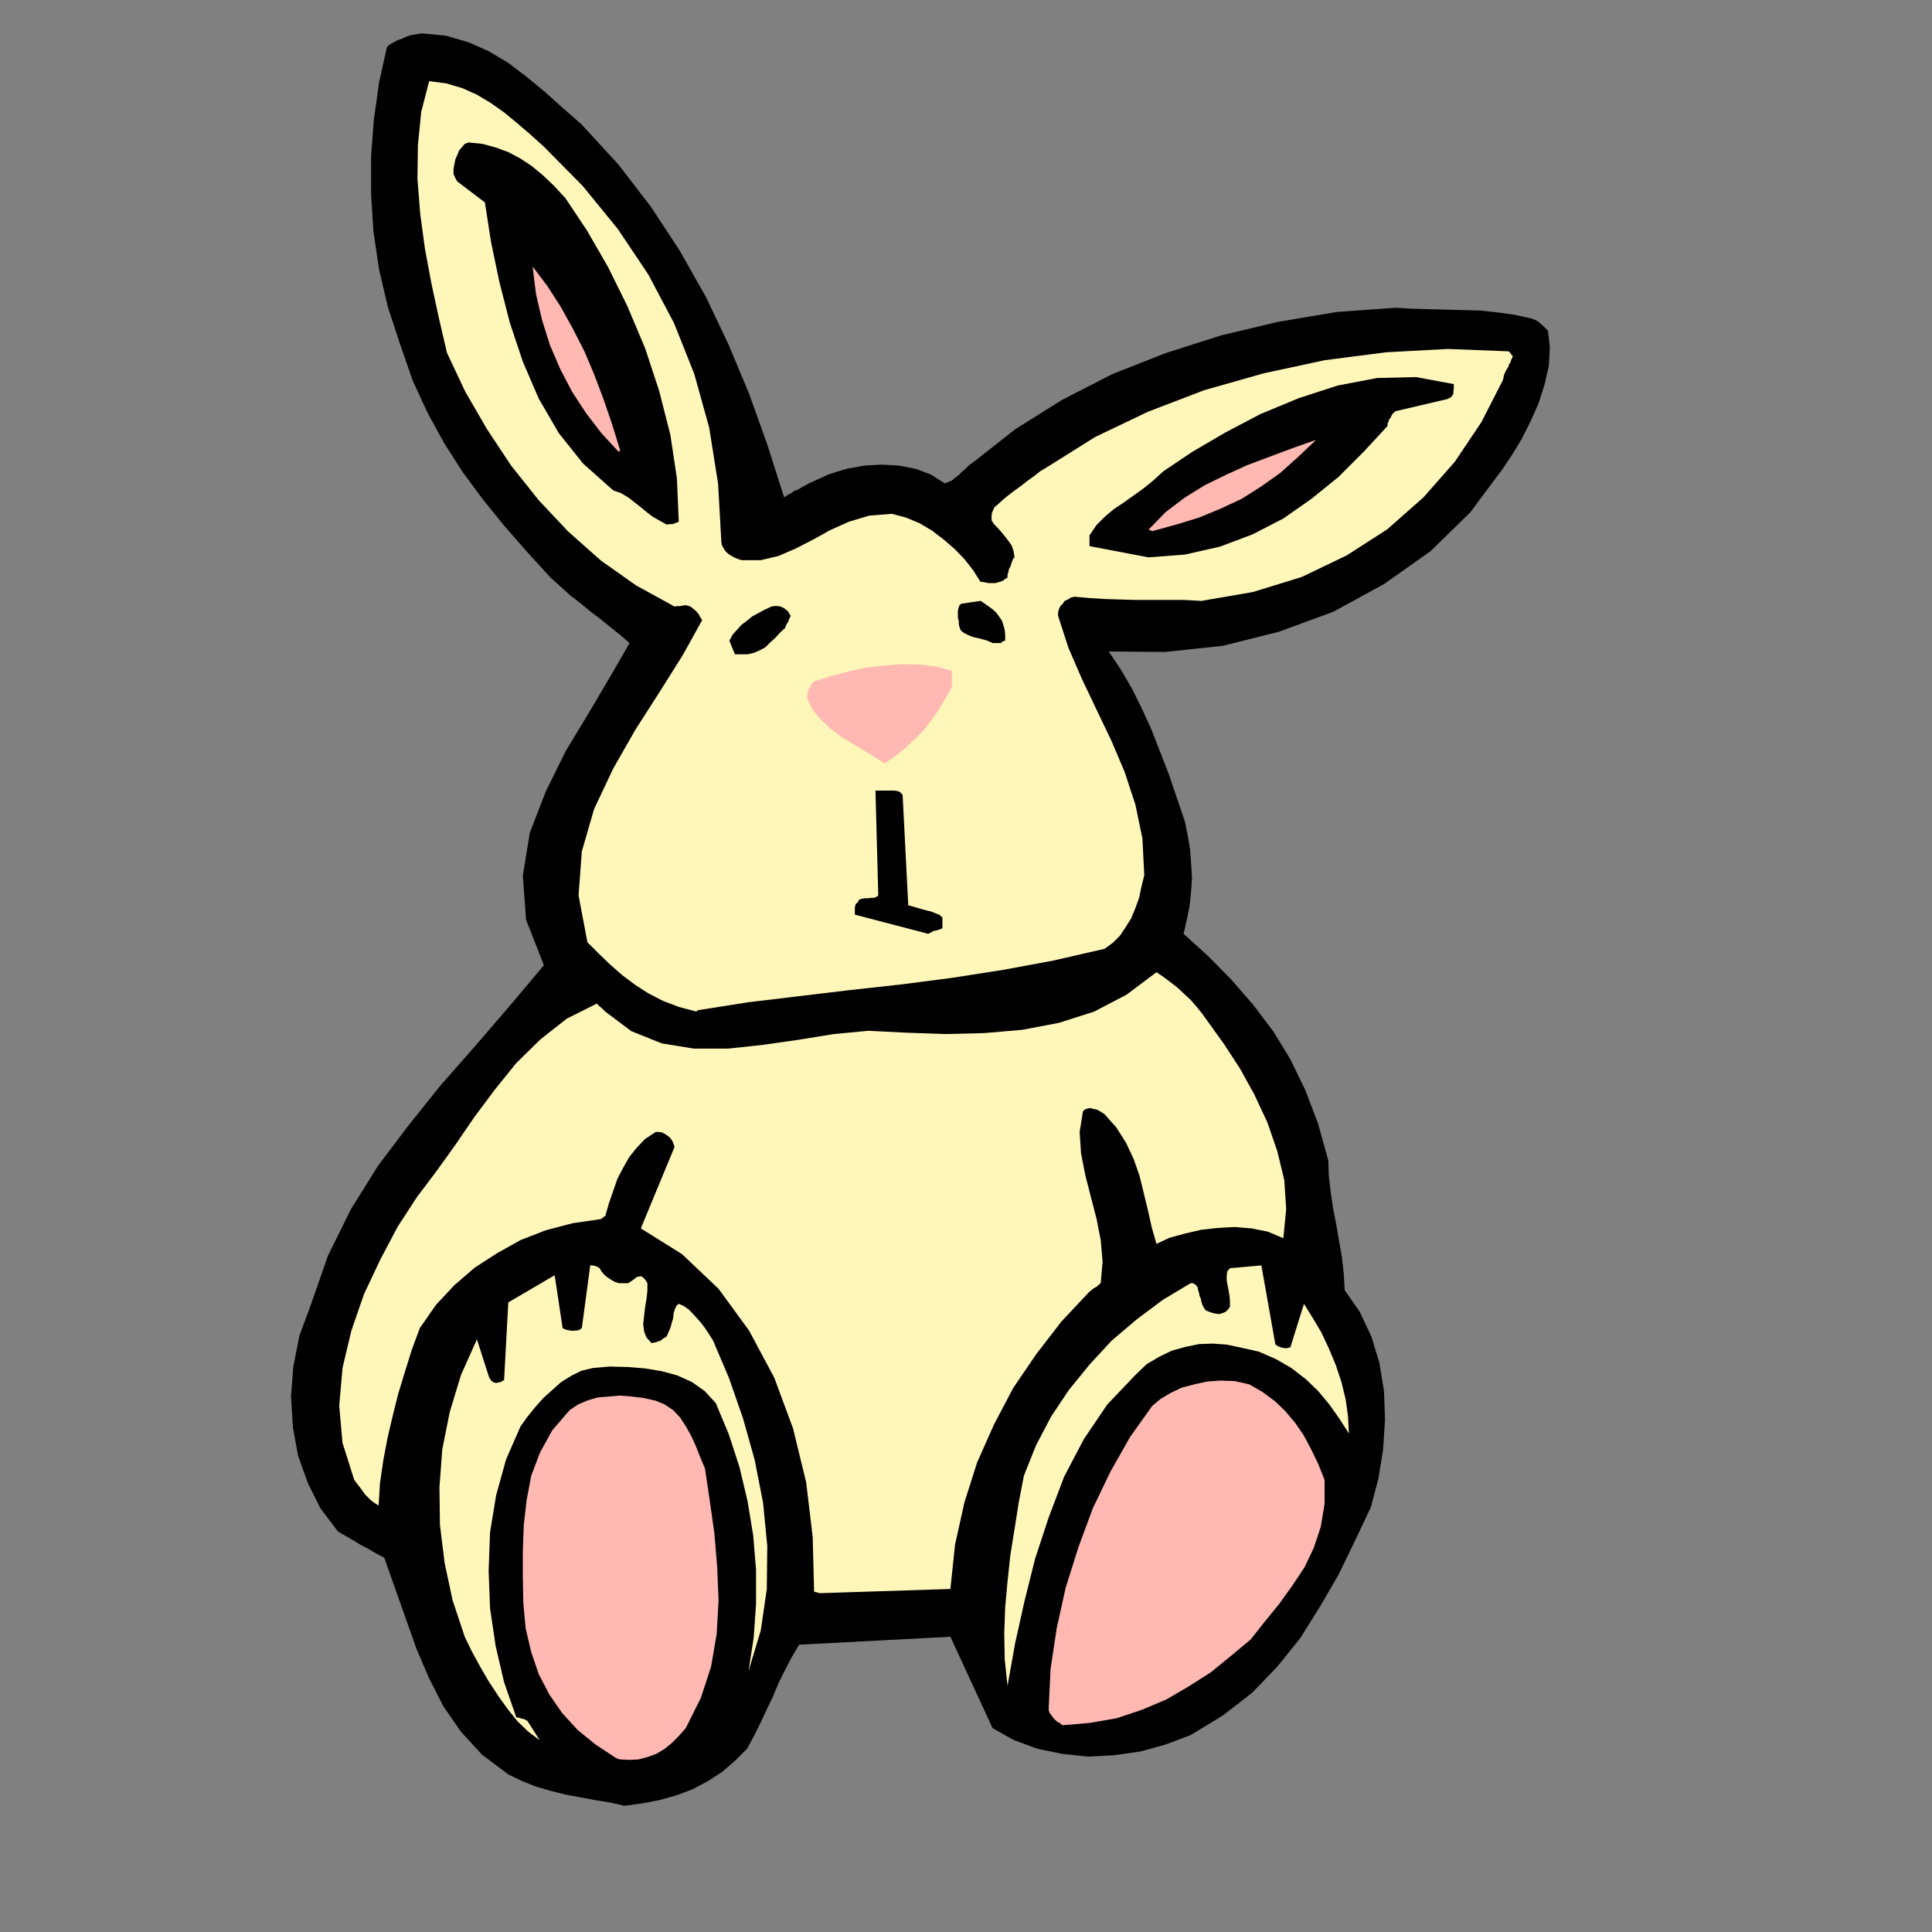 <?xml version="1.0" encoding="utf-8"?>
<!-- Generator: Adobe Illustrator 14.0.0, SVG Export Plug-In . SVG Version: 6.00 Build 43363)  -->
<!DOCTYPE svg PUBLIC "-//W3C//DTD SVG 1.1//EN" "http://www.w3.org/Graphics/SVG/1.1/DTD/svg11.dtd">
<svg version="1.1" id="Calque_1" xmlns="http://www.w3.org/2000/svg" xmlns:xlink="http://www.w3.org/1999/xlink" x="0px" y="0px"
	 width="500px" height="500px" viewBox="0 0 500 500" enable-background="new 0 0 500 500" xml:space="preserve">
<rect x="0" y="0" width="500" height="500" fill="#808080" stroke="none"/>
<g>
	<polygon fill-rule="evenodd" clip-rule="evenodd" points="161.605,467.337 166.09,466.73 170.574,465.882 174.938,464.67 
		179.179,463.095 183.057,461.034 186.815,458.611 190.208,455.702 193.36,452.552 195.178,449.158 196.875,445.765 198.45,442.371 
		200.026,439.1 201.48,435.585 203.176,432.191 204.874,428.919 206.813,425.647 245.959,423.587 256.867,447.219 262.201,450.249 
		268.383,452.552 274.805,453.885 281.592,454.611 288.379,454.248 295.168,453.278 301.711,451.461 308.135,449.037 
		316.498,443.947 324.012,438.13 330.557,431.343 336.496,423.95 341.586,415.831 346.436,407.469 350.676,398.743 354.797,390.018 
		356.736,382.625 357.949,375.111 358.434,367.477 358.191,360.084 356.979,352.691 354.918,345.904 351.889,339.481 
		348.01,333.906 347.768,329.665 347.283,325.423 346.557,321.182 345.828,316.939 344.98,312.577 344.375,308.457 343.889,304.215 
		343.768,300.337 341.102,290.763 337.83,282.158 333.951,274.16 329.588,267.01 324.377,260.102 318.801,253.679 312.74,247.498 
		306.318,241.681 307.166,237.924 307.893,234.288 308.256,230.652 308.498,227.139 308.256,223.502 308.014,219.988 
		307.408,216.353 306.682,212.717 304.5,206.293 302.439,200.234 300.137,194.296 297.955,188.721 295.41,183.146 292.863,178.057 
		289.955,173.087 286.926,168.604 301.469,168.725 316.377,167.149 330.922,163.514 345.102,158.302 358.191,151.152 
		370.189,142.669 380.492,132.61 388.977,121.218 391.4,117.583 393.824,113.583 396.127,108.978 398.188,104.373 399.762,99.404 
		400.854,94.557 401.096,89.83 400.611,85.588 399.762,84.74 399.156,84.134 398.551,83.649 398.188,83.286 397.338,82.801 
		396.369,82.438 392.006,81.468 387.643,80.862 383.158,80.377 378.795,80.256 374.311,80.135 369.826,80.014 365.463,79.893 
		361.1,79.65 345.949,80.741 330.799,83.286 316.014,86.8 301.59,91.406 287.773,96.859 274.805,103.525 262.807,111.039 
		252.02,119.521 250.809,120.37 249.838,121.339 248.87,122.188 248.02,123.036 247.172,123.642 246.325,124.369 245.475,124.733 
		244.506,125.097 240.87,122.794 236.992,121.339 232.628,120.491 228.265,120.249 223.66,120.491 219.054,121.339 214.691,122.673 
		210.692,124.491 209.6,124.975 208.51,125.581 207.54,126.066 206.571,126.672 205.601,127.036 204.752,127.642 203.783,128.126 
		202.934,128.732 198.571,115.038 193.844,101.828 188.512,89.103 182.694,76.863 175.907,64.865 168.514,53.595 160.03,42.566 
		150.576,32.265 145.607,27.902 140.88,23.661 136.153,19.783 131.548,16.268 126.458,13.238 121.246,10.936 115.428,9.239 
		109.247,8.633 107.671,8.875 106.338,9.118 105.126,9.481 104.157,9.966 103.066,10.33 102.096,10.814 101.005,11.42 
		100.157,12.147 98.097,21.358 96.763,30.932 96.036,40.385 96.036,50.201 96.642,59.896 98.097,69.713 100.399,79.529 
		103.672,89.467 106.823,98.556 110.701,106.918 114.943,114.674 119.67,122.067 124.761,128.975 130.336,135.882 136.153,142.548 
		142.456,149.456 145.001,151.758 147.546,154.061 150.212,156.121 152.879,158.302 155.424,160.242 157.969,162.302 
		160.393,164.241 162.938,166.422 157.969,175.027 152.394,184.479 146.455,194.296 141.244,204.839 137.123,215.504 
		135.305,226.653 136.153,238.045 140.759,249.801 131.79,260.466 122.821,270.888 113.974,280.946 105.732,291.248 97.854,301.67 
		90.825,312.94 84.886,324.938 80.28,338.148 77.493,345.662 75.917,353.66 75.311,361.417 75.796,369.294 77.129,376.687 
		79.674,383.837 82.947,390.381 87.431,396.319 88.885,397.168 90.34,398.016 91.794,398.864 93.37,399.834 94.824,400.561 
		96.278,401.409 97.733,402.258 99.43,403.105 102.217,410.983 105.005,418.86 107.792,426.738 111.065,434.373 114.701,441.523 
		119.307,448.188 124.761,454.127 131.548,459.217 135.063,460.913 138.699,462.368 142.456,463.458 146.334,464.428 
		150.212,465.155 154.091,465.882 157.848,466.488 161.605,467.337 	"/>
	<polygon fill-rule="evenodd" clip-rule="evenodd" fill="#FFB8B2" points="160.515,455.339 162.817,455.46 165.241,455.339 
		167.544,454.732 169.847,453.885 171.907,452.673 173.846,451.097 175.665,449.279 177.483,447.219 181.361,439.463 
		184.028,431.343 185.481,422.859 185.966,414.255 185.603,405.408 184.875,396.804 183.664,388.199 182.452,380.08 181.24,377.171 
		180.149,374.384 178.937,371.718 177.604,369.294 176.028,366.87 174.209,364.931 172.028,363.477 169.726,362.507 166.453,361.78 
		163.423,361.417 160.393,361.174 157.605,361.417 154.697,361.659 152.152,362.386 149.606,363.477 147.425,364.931 
		142.94,370.143 139.79,375.838 137.486,381.897 136.274,388.32 135.547,394.744 135.305,401.409 135.305,408.074 135.426,414.74 
		136.032,421.405 137.486,427.586 139.426,433.282 142.213,438.614 145.486,443.341 149.485,447.704 154.091,451.461 
		159.424,454.976 160.03,455.218 160.515,455.339 	"/>
	<polygon fill-rule="evenodd" clip-rule="evenodd" fill="#FFF7BA" points="139.668,450.37 136.517,445.401 135.668,444.916 
		135.063,444.795 134.335,444.553 133.608,444.432 130.457,435.343 128.275,426.011 126.821,416.194 126.458,406.499 
		126.821,396.562 128.396,386.987 130.942,377.777 134.699,369.173 136.517,366.628 138.577,364.083 140.638,361.78 142.94,359.72 
		145.243,357.66 147.789,356.084 150.455,354.751 153.485,354.024 157.848,353.66 162.454,353.781 166.938,354.146 171.301,354.872 
		175.301,355.963 179.058,357.66 182.331,359.962 185.239,363.113 188.633,371.233 191.42,379.838 193.481,388.563 194.935,397.41 
		195.663,406.257 195.663,415.104 195.057,423.829 193.723,432.434 196.875,422.012 198.45,411.226 198.571,400.076 
		197.481,388.927 195.299,377.777 192.269,366.991 188.633,356.569 184.512,346.874 183.421,345.177 182.452,343.723 
		181.361,342.269 180.391,341.178 179.3,339.966 178.209,338.875 176.998,338.027 175.665,337.421 175.059,337.906 174.695,338.754 
		174.331,339.845 174.209,341.178 173.846,342.39 173.483,343.723 172.999,344.813 172.513,345.904 171.665,346.389 
		170.938,346.995 170.332,347.116 169.847,347.358 169.241,347.479 168.635,347.601 167.302,346.146 166.696,344.571 
		166.453,342.632 166.696,340.572 166.938,338.391 167.302,336.209 167.544,334.027 167.544,332.089 167.181,331.482 
		166.817,330.998 166.332,330.514 165.847,330.271 164.756,330.514 164.029,331.119 163.302,331.604 162.575,332.089 
		161.363,332.089 160.151,332.089 159.06,331.725 158.212,331.24 157.121,330.514 156.394,329.907 155.667,329.059 155.182,328.211 
		154.576,327.847 153.97,327.604 153.243,327.483 152.758,327.483 150.576,343.723 150.091,344.087 149.485,344.329 
		148.879,344.329 148.273,344.45 147.546,344.329 146.819,344.208 146.092,343.965 145.607,343.723 143.546,330.028 
		131.548,337.058 130.457,357.175 129.972,357.417 129.608,357.66 129.002,357.781 128.396,357.902 127.791,357.781 
		127.427,357.538 126.942,357.054 126.579,356.448 123.427,346.632 119.307,355.842 116.398,365.416 114.458,375.111 
		113.731,384.928 113.853,394.623 115.064,404.439 117.125,414.134 120.276,423.587 122.094,427.344 124.276,431.343 126.458,435.1 
		129.002,438.979 131.427,442.371 133.972,445.522 136.759,448.188 139.668,450.37 	"/>
	<polygon fill-rule="evenodd" clip-rule="evenodd" fill="#FFB8B2" points="274.926,446.492 282.078,445.886 288.986,444.674 
		295.531,442.492 301.834,439.826 307.65,436.433 313.348,432.798 318.559,428.556 323.648,424.314 327.285,419.709 
		331.043,415.104 334.436,410.377 337.588,405.651 340.012,400.561 341.828,395.107 342.799,389.169 342.799,382.988 
		341.102,378.747 339.283,374.99 337.344,371.354 335.162,368.203 332.617,365.174 329.951,362.629 326.68,360.205 323.285,358.266 
		319.527,357.417 315.893,357.296 312.377,357.538 309.105,358.266 305.832,359.114 303.045,360.447 300.379,362.022 
		298.197,363.841 292.5,371.839 287.41,380.807 282.805,390.381 279.047,400.561 275.775,410.983 273.473,421.405 271.896,431.828 
		271.412,441.887 271.412,442.614 271.654,443.341 272.018,443.825 272.381,444.311 272.988,445.037 273.836,445.765 
		274.078,445.765 274.926,446.492 	"/>
	<polygon fill-rule="evenodd" clip-rule="evenodd" fill="#FFF7BA" points="260.746,436.312 262.686,425.405 265.109,414.498 
		267.896,403.349 271.412,392.684 275.412,382.14 280.502,372.445 286.563,363.477 293.955,355.721 296.742,353.055 
		300.016,351.115 303.287,349.54 306.803,348.57 310.316,347.844 313.832,347.722 317.346,347.965 320.861,348.691 325.709,349.782 
		330.193,351.722 334.193,354.024 337.951,356.933 341.223,360.084 344.131,363.598 346.678,367.233 349.102,370.99 
		348.859,366.507 348.252,362.144 347.162,357.66 345.707,353.297 343.889,348.934 341.949,344.813 339.646,340.936 
		337.465,337.421 333.951,348.691 332.859,348.934 331.891,348.813 330.799,348.449 330.072,347.965 326.438,327.483 
		318.316,328.211 317.59,329.059 317.469,330.271 317.469,331.361 317.711,332.694 317.953,333.906 318.195,335.36 318.316,336.694 
		318.316,338.148 317.832,338.875 317.225,339.481 316.377,339.845 315.529,340.087 314.559,339.966 313.59,339.724 312.619,339.36 
		312.014,339.117 311.529,338.391 311.166,337.663 310.924,336.937 310.803,336.209 310.438,335.36 310.316,334.634 
		310.074,333.906 309.953,333.18 309.711,332.815 309.348,332.452 308.742,332.089 308.135,332.089 300.863,336.451 
		294.076,341.541 287.652,346.995 281.957,353.176 276.623,359.72 272.018,366.628 268.139,374.021 264.988,381.897 
		263.654,388.806 262.564,395.713 261.473,402.5 260.746,409.286 260.141,415.952 259.898,422.738 260.02,429.404 260.746,436.312 	
		"/>
	<polygon fill-rule="evenodd" clip-rule="evenodd" fill="#FFF7BA" points="212.024,412.316 245.959,411.226 247.172,399.713 
		249.596,388.806 252.869,378.504 257.232,368.688 262.201,359.235 268.139,350.51 274.684,342.026 281.957,334.271 
		283.047,333.422 283.895,332.937 284.381,332.452 284.865,332.089 285.35,326.514 284.865,320.939 283.773,315.364 282.32,309.79 
		280.865,304.094 279.775,298.52 279.41,292.944 280.26,287.612 280.744,287.127 281.471,286.885 282.199,286.764 283.047,287.006 
		283.773,287.127 284.502,287.491 285.107,287.854 285.834,288.339 288.865,291.732 291.41,295.731 293.35,299.853 294.924,304.336 
		296.016,308.82 297.105,313.305 298.076,317.667 299.287,321.909 302.682,320.333 306.682,319.242 310.803,318.273 
		315.164,317.788 319.527,317.546 323.891,317.909 328.133,318.758 332.133,320.454 332.859,312.94 332.375,305.427 
		330.557,297.913 328.012,290.521 324.619,283.249 320.861,276.463 316.74,270.161 312.74,264.586 311.166,262.404 309.711,260.587 
		308.135,258.769 306.561,257.314 304.742,255.618 303.045,254.285 301.105,252.83 299.287,251.618 291.531,257.436 
		283.168,261.799 274.078,264.707 264.504,266.525 254.564,267.373 244.506,267.615 234.446,267.252 224.75,266.768 
		215.782,267.615 206.813,269.07 197.481,270.403 188.512,271.373 179.543,271.373 171.301,270.039 163.423,266.889 
		156.636,261.799 155.788,260.95 155.061,260.345 154.576,259.859 154.455,259.738 146.698,263.616 139.911,268.949 133.608,275.13 
		128.033,282.037 122.7,289.188 117.731,296.459 112.762,303.366 107.914,309.79 102.944,317.425 98.46,325.908 94.218,334.876 
		90.946,344.329 88.643,354.024 87.794,363.841 88.643,373.414 91.673,382.988 92.4,383.958 93.249,385.049 93.854,385.896 
		94.582,386.866 95.309,387.594 96.036,388.32 96.885,388.927 97.976,389.654 98.339,383.837 99.188,378.02 100.278,372.202 
		101.611,366.507 103.066,360.689 104.763,355.114 106.581,349.298 108.641,343.723 112.762,337.784 117.489,332.694 
		122.821,328.09 128.639,324.332 134.699,320.939 141.244,318.395 148.152,316.576 155.545,315.485 155.909,315.243 156.03,315.243 
		156.03,315.001 156.636,314.759 157.605,311.365 158.696,308.214 159.787,305.063 161.242,302.276 162.817,299.488 
		164.756,297.064 166.938,294.762 169.726,292.944 170.453,292.944 171.301,293.065 172.028,293.429 172.756,293.914 
		173.241,294.277 173.846,295.005 174.209,295.731 174.574,296.822 165.847,317.909 176.512,324.575 185.966,333.543 
		193.844,344.329 200.389,356.569 205.237,369.657 208.631,383.595 210.328,397.773 210.692,411.953 210.813,411.953 
		211.297,412.074 211.782,412.195 212.024,412.316 	"/>
	<polygon fill-rule="evenodd" clip-rule="evenodd" fill="#FFF7BA" points="180.633,261.435 193.723,259.375 206.813,257.799 
		220.024,256.224 233.235,254.77 246.325,253.073 259.535,251.013 272.623,248.589 285.834,245.56 288.016,243.983 289.834,242.166 
		291.289,239.984 292.742,237.682 293.834,235.016 294.803,232.35 295.41,229.44 296.137,226.532 295.652,216.958 293.834,208.232 
		291.047,199.75 287.652,191.751 283.773,183.631 280.018,175.754 276.502,167.634 273.836,159.393 273.836,158.424 
		274.078,157.575 274.441,156.848 275.049,156.242 275.533,155.515 276.381,155.151 277.107,154.667 278.078,154.424 
		282.078,154.788 286.076,155.03 290.076,155.151 294.197,155.273 298.197,155.273 302.439,155.273 306.561,155.273 
		310.924,155.515 324.256,153.212 336.859,149.334 348.494,143.76 359.039,136.973 368.371,128.732 376.492,119.521 383.4,109.221 
		388.977,98.313 389.219,97.102 389.582,96.253 389.945,95.526 390.309,95.042 390.551,94.314 390.914,93.708 391.158,92.981 
		391.521,92.254 391.158,91.769 391.035,91.648 390.914,91.406 390.43,90.921 374.674,90.315 358.797,91.163 342.799,93.224 
		327.043,96.617 311.65,100.979 297.105,106.554 283.41,113.099 271.049,120.855 269.23,121.945 267.533,123.279 265.836,124.491 
		264.141,125.824 262.443,127.036 260.867,128.248 259.412,129.459 257.959,130.792 257.354,131.277 256.988,132.125 
		256.746,132.61 256.625,133.337 256.625,133.943 256.625,134.67 257.232,135.64 258.201,136.609 259.17,137.7 260.141,138.912 
		260.988,140.003 261.838,141.215 262.322,142.669 262.564,144.245 262.201,144.608 261.959,145.214 261.717,145.941 
		261.473,146.668 261.109,147.274 260.988,148.001 260.746,148.729 260.746,149.456 260.02,149.94 259.291,150.425 258.443,150.667 
		257.596,150.91 256.625,150.91 255.777,150.91 254.686,150.667 253.717,150.546 251.898,147.638 249.717,144.851 247.172,142.184 
		244.385,139.76 241.233,137.336 237.961,135.397 234.446,133.943 230.811,132.974 224.872,133.458 219.661,135.034 
		214.812,137.215 210.449,139.639 205.964,141.942 201.48,143.881 196.875,144.972 191.905,144.972 190.815,144.608 
		189.965,144.245 189.118,143.76 188.391,143.275 187.663,142.548 187.299,141.942 186.815,141.094 186.694,140.366 
		185.845,125.218 183.542,110.675 179.665,96.738 174.453,83.649 167.787,71.046 159.909,59.291 150.818,48.141 140.759,37.961 
		137.123,34.689 133.729,31.78 130.336,28.993 127.063,26.69 123.427,24.509 119.67,22.813 115.549,21.601 111.065,20.995 
		109.004,28.993 108.156,37.598 108.035,46.323 108.762,55.412 109.974,64.38 111.671,73.47 113.61,82.438 115.67,91.285 
		120.397,101.343 126.094,111.16 132.275,120.491 139.426,129.459 147.062,137.579 155.545,145.093 164.635,151.516 
		174.574,156.969 175.301,156.848 176.028,156.848 176.634,156.727 177.483,156.606 178.694,156.969 179.907,157.939 
		180.391,158.424 180.875,159.03 181.24,159.757 181.725,160.484 176.755,169.452 170.816,178.905 164.514,188.721 158.696,198.901 
		153.728,209.444 150.576,220.352 149.728,231.743 152.03,243.862 154.939,246.771 157.969,249.68 161,252.346 164.393,254.891 
		167.787,257.072 171.543,259.011 175.665,260.587 180.27,261.799 180.391,261.557 180.633,261.435 	"/>
	<polygon fill-rule="evenodd" clip-rule="evenodd" points="240.991,241.317 241.476,240.954 242.204,240.833 243.051,240.591 
		243.901,240.227 243.901,239.621 243.901,239.015 243.901,238.167 243.901,237.439 243.051,236.712 242.083,236.349 
		240.87,235.864 239.78,235.621 238.446,235.258 237.234,234.895 236.022,234.531 235.052,234.288 233.598,205.688 232.871,204.96 
		232.264,204.718 231.417,204.597 230.568,204.597 229.477,204.597 228.508,204.597 227.538,204.597 226.569,204.597 
		227.295,231.743 226.811,232.107 226.205,232.35 225.477,232.35 224.75,232.471 223.781,232.471 223.053,232.592 222.327,232.834 
		221.963,233.562 221.478,233.925 221.236,234.773 221.236,235.621 221.236,236.712 240.264,241.681 240.627,241.438 
		240.991,241.317 	"/>
	<polygon fill-rule="evenodd" clip-rule="evenodd" fill="#FFB8B2" points="228.993,197.568 231.538,195.75 234.204,193.69 
		236.627,191.387 239.051,188.963 241.112,186.297 243.051,183.51 244.749,180.602 246.325,177.814 246.325,176.966 246.325,176.36 
		246.325,175.754 246.325,175.269 246.325,174.421 246.325,173.572 242.204,172.481 237.961,171.997 233.477,171.876 
		229.114,172.239 224.508,172.724 219.903,173.693 215.297,174.905 210.692,176.36 210.085,176.845 209.6,177.935 209.237,178.42 
		209.116,179.147 208.874,179.874 208.874,180.602 210.207,183.51 212.266,186.055 214.691,188.357 217.479,190.539 
		220.266,192.236 223.295,194.054 226.083,195.75 228.993,197.568 	"/>
	<polygon fill-rule="evenodd" clip-rule="evenodd" points="191.905,169.331 193.481,169.331 195.057,168.967 196.51,168.361 
		198.086,167.513 199.298,166.301 200.631,165.089 201.844,163.756 203.176,162.544 203.541,161.575 204.026,160.848 
		204.268,160.12 204.631,159.393 203.904,158.181 202.813,157.333 201.965,156.969 201.238,156.848 200.389,156.848 
		199.663,156.969 197.844,157.818 196.268,158.666 194.693,159.514 193.36,160.605 191.905,161.696 190.815,162.908 
		189.602,164.241 188.754,165.816 190.208,169.331 190.936,169.331 191.905,169.331 	"/>
	<polygon fill-rule="evenodd" clip-rule="evenodd" points="256.867,166.422 257.109,166.422 257.717,166.422 258.322,166.422 
		259.049,166.422 259.412,166.059 259.535,166.059 259.535,165.938 260.141,165.816 260.141,164.362 260.02,163.029 
		259.656,161.696 259.291,160.605 258.443,159.393 257.717,158.424 256.746,157.575 255.898,156.969 255.051,156.363 
		254.322,155.879 253.838,155.515 253.717,155.515 248.749,156.242 248.262,156.727 248.02,157.454 247.899,158.181 
		247.899,159.151 247.899,159.878 248.141,160.848 248.141,161.575 248.385,162.544 248.749,163.271 249.596,163.877 
		250.566,164.362 251.777,164.847 252.869,165.089 254.322,165.453 255.535,165.816 256.867,166.422 	"/>
	<polygon fill-rule="evenodd" clip-rule="evenodd" points="297.227,144.245 306.682,143.517 315.771,141.457 324.135,138.306 
		332.133,134.186 339.404,129.096 346.436,123.4 352.857,116.977 359.039,110.312 359.16,109.463 359.402,108.978 359.523,108.494 
		359.889,108.13 360.252,107.282 361.1,106.433 374.553,103.282 375.523,102.797 376.129,101.949 376.129,101.222 376.25,100.616 
		376.25,100.01 376.25,99.404 366.432,97.586 356.373,97.829 346.191,99.768 336.133,103.04 326.193,107.16 316.982,112.008 
		308.498,116.977 301.105,121.945 298.439,124.369 295.895,126.43 293.35,128.248 290.805,130.065 288.258,131.762 285.955,133.701 
		283.773,135.882 281.957,138.548 281.957,139.154 281.957,139.76 281.957,140.366 281.957,141.336 297.227,144.245 	"/>
	<polygon fill-rule="evenodd" clip-rule="evenodd" fill="#FFB8B2" points="298.197,137.458 304.379,135.761 310.316,133.943 
		315.893,131.641 321.346,129.096 326.314,125.945 331.285,122.43 335.891,118.31 340.617,113.826 334.436,116.007 328.619,118.188 
		322.801,120.37 317.225,122.915 311.771,125.581 306.682,128.732 301.711,132.489 297.227,137.094 297.348,137.094 
		297.713,137.215 297.955,137.336 298.197,137.458 	"/>
	<polygon fill-rule="evenodd" clip-rule="evenodd" points="172.513,135.761 173.362,135.64 174.088,135.64 174.695,135.397 
		175.665,135.034 175.18,123.763 173.483,112.493 170.574,101.101 166.938,90.073 162.333,79.166 157.363,69.107 151.909,59.654 
		146.334,51.292 143.425,48.141 140.638,45.475 137.729,43.051 134.82,41.112 131.669,39.415 128.396,38.203 124.882,37.234 
		121.246,36.87 120.276,37.234 119.549,38.082 118.822,38.931 118.337,40.143 117.852,41.233 117.61,42.445 117.367,43.657 
		117.367,44.99 117.61,45.596 117.973,46.323 118.216,46.808 118.458,47.05 125.488,52.383 127.063,62.563 129.245,72.985 
		131.911,83.407 135.305,93.587 139.426,103.161 144.637,112.129 150.939,120.006 158.696,126.914 160.757,127.642 162.575,128.732 
		164.15,129.944 165.847,131.277 167.302,132.489 168.877,133.701 170.574,134.67 172.513,135.761 	"/>
	<polygon fill-rule="evenodd" clip-rule="evenodd" fill="#FFB8B2" points="160.515,116.613 158.454,109.948 156.272,103.525 
		153.849,97.102 151.303,91.042 148.273,85.104 145.122,79.408 141.607,73.954 137.85,68.985 138.699,76.015 140.274,82.801 
		142.334,89.346 145.001,95.526 148.031,101.343 151.667,106.918 155.667,112.129 160.151,116.977 160.272,116.734 160.515,116.613 
			"/>
</g>
</svg>
